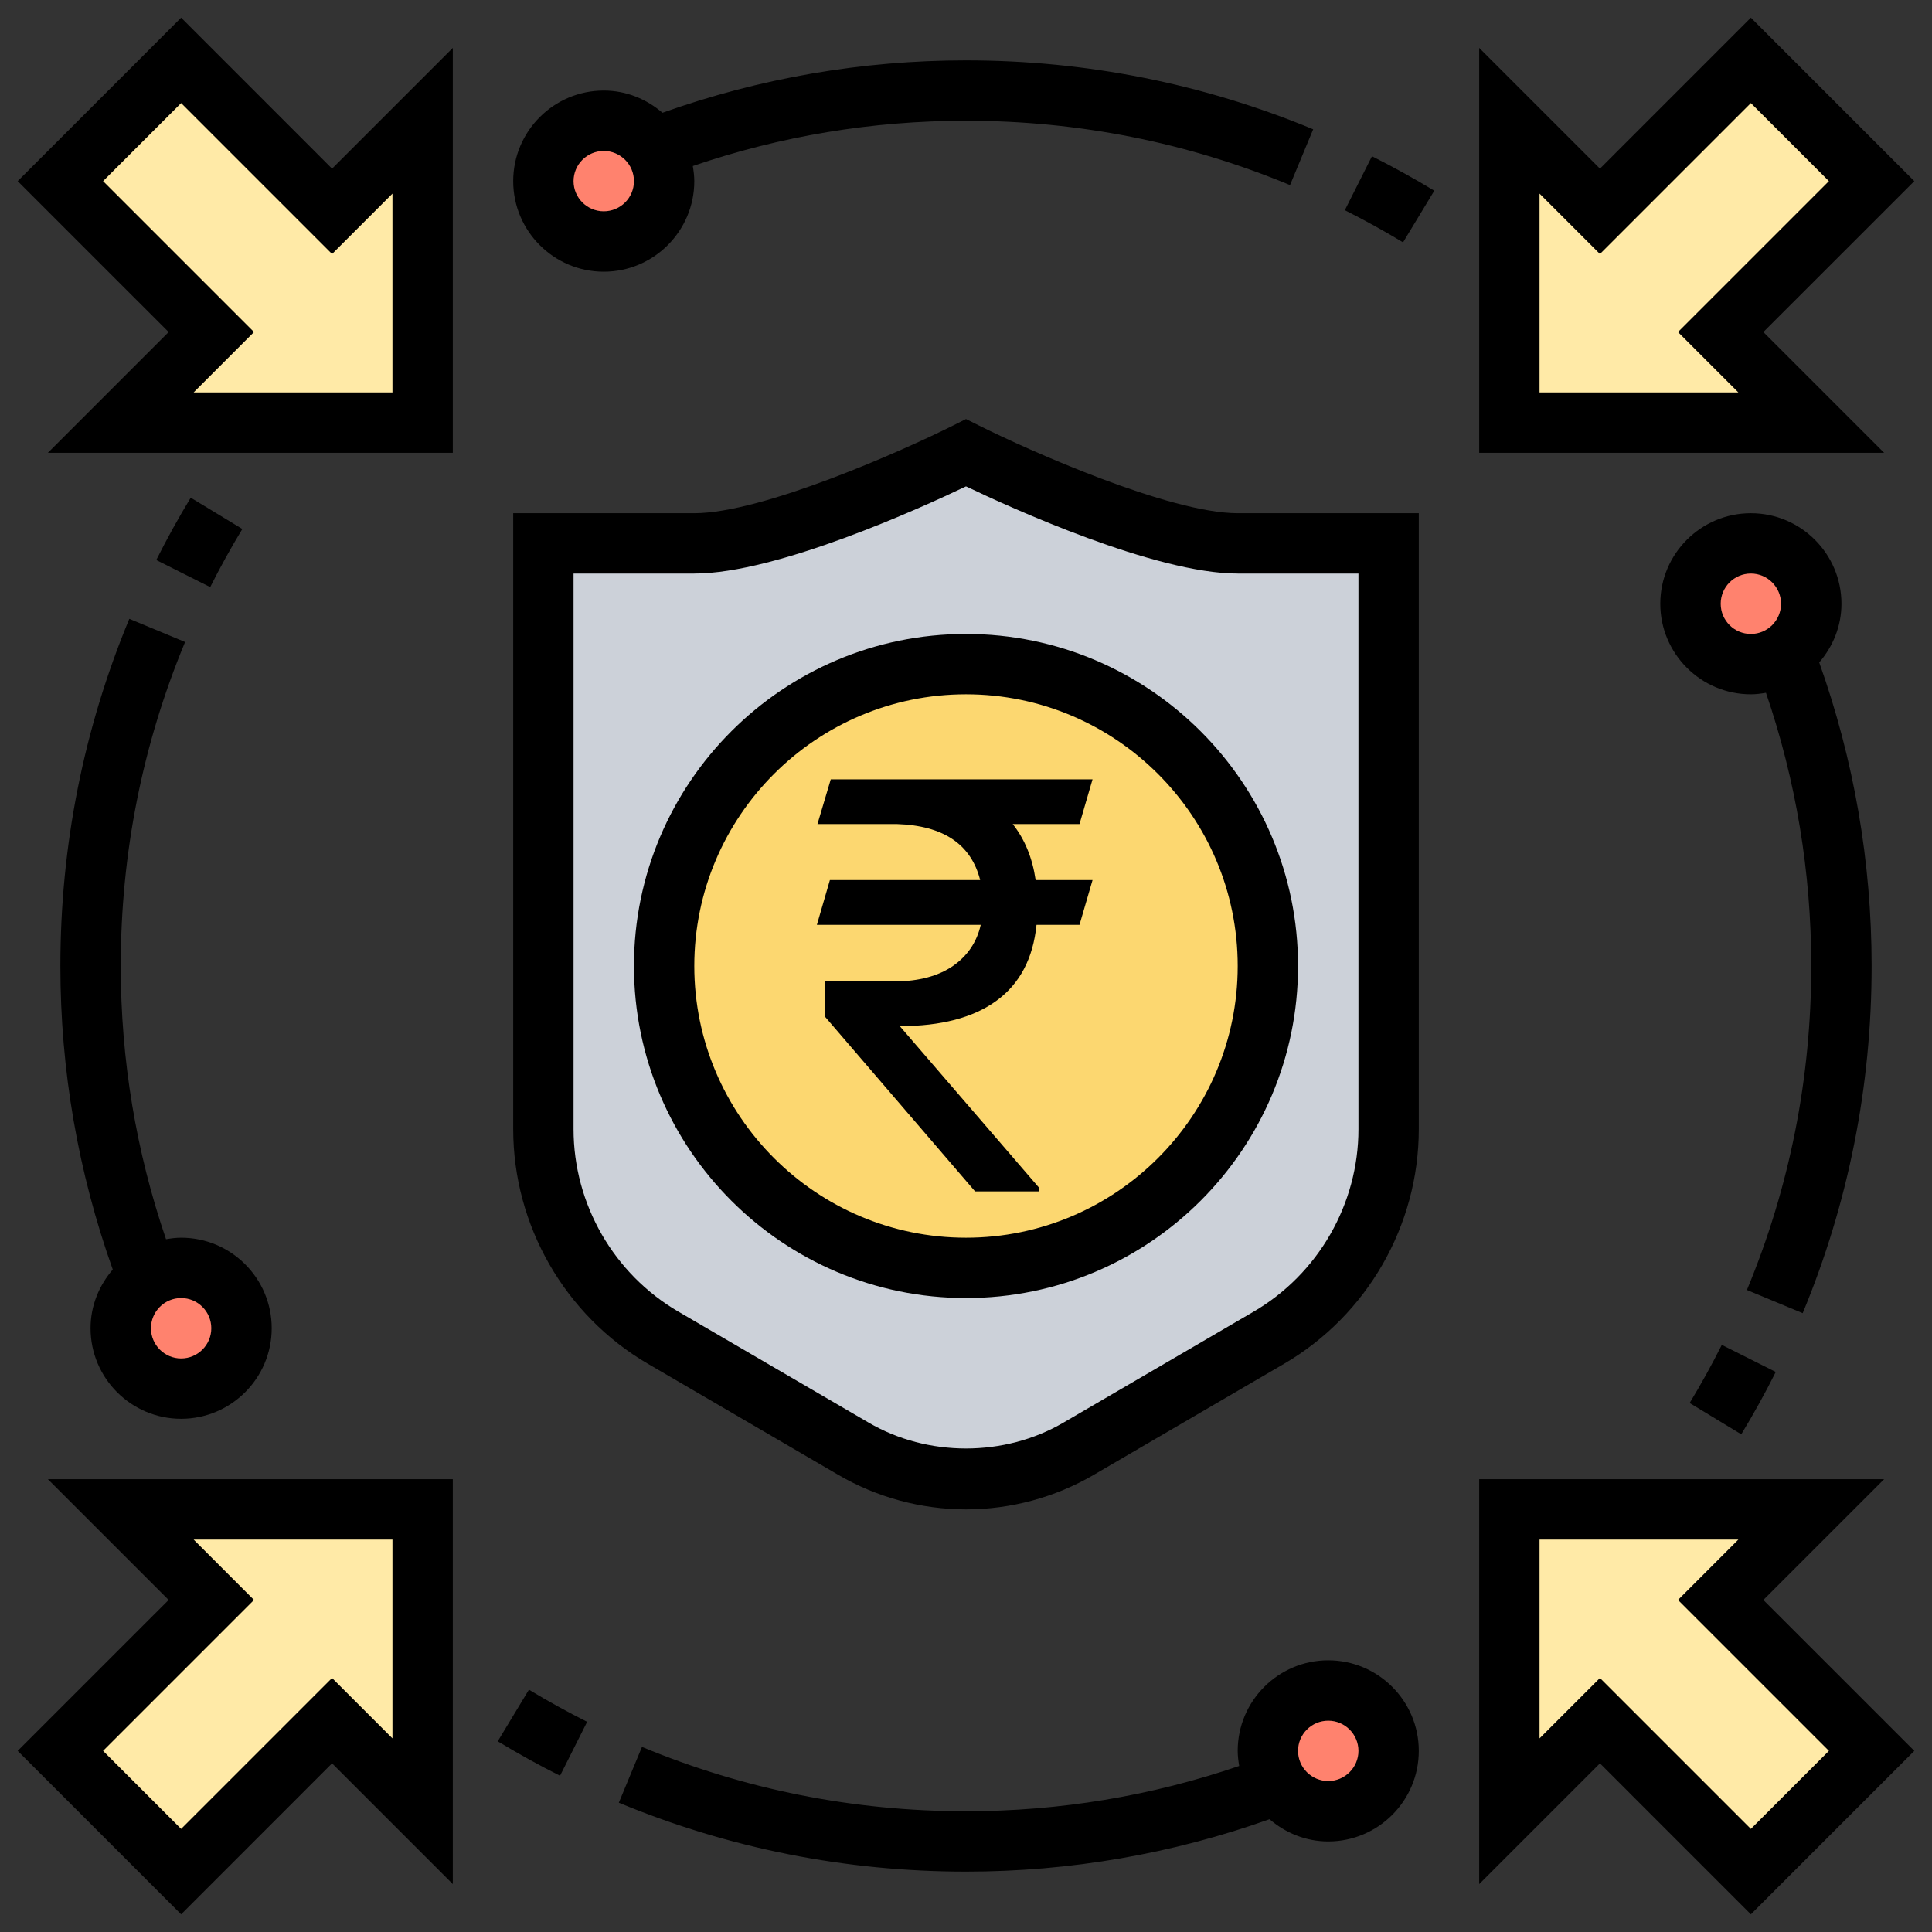 <svg width="60" height="60" viewBox="0 0 60 60" fill="none" xmlns="http://www.w3.org/2000/svg">
<rect x="0" y="0" width="60" height="60" fill="#333333" stroke="none"/>
<path d="M13.125 46.875V56.25L10.312 53.438L5.625 58.125L1.875 54.375L6.562 49.688L3.75 46.875H13.125Z" fill="#FFEAA7"/>
<path d="M13.125 3.75V13.125H3.75L6.562 10.312L1.875 5.625L5.625 1.875L10.312 6.562L13.125 3.75Z" fill="#FFEAA7"/>
<path d="M58.125 5.625L53.438 10.312L56.25 13.125H46.875V3.75L49.688 6.562L54.375 1.875L58.125 5.625Z" fill="#FFEAA7"/>
<path d="M58.125 54.375L54.375 58.125L49.688 53.438L46.875 56.25V46.875H56.25L53.438 49.688L58.125 54.375Z" fill="#FFEAA7"/>
<path d="M20.316 4.594C20.512 4.894 20.625 5.25 20.625 5.625C20.625 6.656 19.781 7.5 18.75 7.5C17.719 7.5 16.875 6.656 16.875 5.625C16.875 4.594 17.719 3.75 18.75 3.75C19.406 3.75 19.978 4.088 20.316 4.594Z" fill="#FF826E"/>
<path d="M5.625 39.375C6.656 39.375 7.5 40.219 7.5 41.25C7.5 42.281 6.656 43.125 5.625 43.125C4.594 43.125 3.75 42.281 3.75 41.25C3.75 40.594 4.088 40.022 4.594 39.684C4.894 39.487 5.25 39.375 5.625 39.375Z" fill="#FF826E"/>
<path d="M41.25 52.5C42.281 52.5 43.125 53.344 43.125 54.375C43.125 55.406 42.281 56.25 41.25 56.25C40.594 56.25 40.022 55.913 39.684 55.406C39.487 55.106 39.375 54.75 39.375 54.375C39.375 53.344 40.219 52.5 41.25 52.5Z" fill="#FF826E"/>
<path d="M54.375 16.875C55.406 16.875 56.25 17.719 56.25 18.75C56.25 19.406 55.913 19.978 55.406 20.316C55.106 20.512 54.75 20.625 54.375 20.625C53.344 20.625 52.5 19.781 52.5 18.75C52.5 17.719 53.344 16.875 54.375 16.875Z" fill="#FF826E"/>
<path d="M43.125 16.875V35.072C43.125 37.734 41.709 40.2 39.403 41.55L33.497 44.991C32.438 45.609 31.228 45.938 30 45.938C28.772 45.938 27.562 45.609 26.503 44.991L20.597 41.55C18.291 40.2 16.875 37.734 16.875 35.072V16.875H21.562L30 14.062C30 14.062 35.625 16.875 38.438 16.875C41.25 16.875 43.125 16.875 43.125 16.875Z" fill="#CCD1D9"/>
<path d="M30 39.375C35.178 39.375 39.375 35.178 39.375 30C39.375 24.822 35.178 20.625 30 20.625C24.822 20.625 20.625 24.822 20.625 30C20.625 35.178 24.822 39.375 30 39.375Z" fill="#FCD770"/>
<path d="M30 19.688C24.314 19.688 19.688 24.314 19.688 30C19.688 35.686 24.314 40.312 30 40.312C35.686 40.312 40.312 35.686 40.312 30C40.312 24.314 35.686 19.688 30 19.688ZM30 38.438C25.348 38.438 21.562 34.653 21.562 30C21.562 25.347 25.348 21.562 30 21.562C34.652 21.562 38.438 25.347 38.438 30C38.438 34.653 34.652 38.438 30 38.438Z" fill="black"/>
<path d="M30.419 13.223L30 13.014L29.581 13.224C28.072 13.978 23.689 15.938 21.562 15.938H15.938V35.067C15.938 38.056 17.542 40.85 20.123 42.355L26.032 45.802C27.235 46.504 28.608 46.875 30 46.875C31.392 46.875 32.765 46.504 33.967 45.803L39.876 42.355C42.458 40.85 44.062 38.057 44.062 35.067V15.938H38.438C36.314 15.938 31.929 13.978 30.419 13.223ZM42.188 35.067C42.188 37.392 40.94 39.564 38.932 40.735L33.023 44.183C31.191 45.251 28.81 45.252 26.978 44.182L21.069 40.735C19.06 39.564 17.812 37.393 17.812 35.067V17.812H21.562C24.127 17.812 28.605 15.772 30 15.105C31.395 15.772 35.873 17.812 38.438 17.812H42.188V35.067Z" fill="black"/>
<path d="M54.763 10.312L59.451 5.625L54.375 0.549L49.688 5.237L45.938 1.487V14.062H58.513L54.763 10.312ZM47.812 12.188V6.013L49.688 7.888L54.375 3.201L56.799 5.625L52.112 10.312L53.987 12.188H47.812Z" fill="black"/>
<path d="M5.625 0.549L0.549 5.625L5.237 10.312L1.487 14.062H14.062V1.487L10.312 5.237L5.625 0.549ZM12.188 12.188H6.013L7.888 10.312L3.201 5.625L5.625 3.201L10.312 7.888L12.188 6.013V12.188Z" fill="black"/>
<path d="M5.237 49.688L0.549 54.375L5.625 59.451L10.312 54.763L14.062 58.513V45.938H1.487L5.237 49.688ZM12.188 47.812V53.987L10.312 52.112L5.625 56.799L3.201 54.375L7.888 49.688L6.013 47.812H12.188Z" fill="black"/>
<path d="M58.513 45.938H45.938V58.513L49.688 54.763L54.375 59.451L59.451 54.375L54.763 49.688L58.513 45.938ZM56.799 54.375L54.375 56.799L49.688 52.112L47.812 53.987V47.812H53.987L52.112 49.688L56.799 54.375Z" fill="black"/>
<path d="M52.474 43.572L54.077 44.544C54.457 43.918 54.818 43.267 55.148 42.608L53.472 41.767C53.164 42.381 52.828 42.988 52.474 43.572Z" fill="black"/>
<path d="M58.125 30C58.125 26.76 57.574 23.593 56.498 20.573C56.922 20.081 57.188 19.449 57.188 18.75C57.188 17.199 55.926 15.938 54.375 15.938C52.824 15.938 51.562 17.199 51.562 18.75C51.562 20.301 52.824 21.562 54.375 21.562C54.535 21.562 54.691 21.541 54.844 21.515C55.775 24.238 56.25 27.087 56.25 30C56.25 33.487 55.578 36.872 54.252 40.062L55.984 40.782C57.404 37.362 58.125 33.734 58.125 30ZM53.438 18.75C53.438 18.233 53.858 17.812 54.375 17.812C54.892 17.812 55.312 18.233 55.312 18.75C55.312 19.267 54.892 19.688 54.375 19.688C53.858 19.688 53.438 19.267 53.438 18.75Z" fill="black"/>
<path d="M41.765 6.528C42.379 6.836 42.987 7.173 43.573 7.526L44.544 5.922C43.916 5.543 43.265 5.183 42.608 4.852L41.765 6.528Z" fill="black"/>
<path d="M18.75 8.438C20.301 8.438 21.562 7.176 21.562 5.625C21.562 5.465 21.541 5.31 21.516 5.156C24.239 4.225 27.088 3.75 30 3.75C33.486 3.75 36.872 4.422 40.063 5.748L40.782 4.015C37.362 2.596 33.734 1.875 30 1.875C26.761 1.875 23.594 2.427 20.573 3.502C20.081 3.078 19.449 2.812 18.75 2.812C17.199 2.812 15.938 4.074 15.938 5.625C15.938 7.176 17.199 8.438 18.75 8.438ZM18.75 4.688C19.267 4.688 19.688 5.107 19.688 5.625C19.688 6.143 19.267 6.562 18.75 6.562C18.233 6.562 17.812 6.143 17.812 5.625C17.812 5.107 18.233 4.688 18.75 4.688Z" fill="black"/>
<path d="M7.526 16.428L5.923 15.456C5.543 16.082 5.183 16.733 4.853 17.392L6.528 18.233C6.836 17.619 7.172 17.012 7.526 16.428Z" fill="black"/>
<path d="M1.875 30C1.875 33.24 2.426 36.407 3.502 39.427C3.078 39.919 2.812 40.551 2.812 41.25C2.812 42.801 4.074 44.062 5.625 44.062C7.176 44.062 8.438 42.801 8.438 41.25C8.438 39.699 7.176 38.438 5.625 38.438C5.465 38.438 5.309 38.459 5.156 38.485C4.225 35.762 3.75 32.913 3.75 30C3.75 26.513 4.422 23.128 5.748 19.938L4.016 19.218C2.596 22.638 1.875 26.266 1.875 30ZM6.562 41.25C6.562 41.767 6.142 42.188 5.625 42.188C5.108 42.188 4.688 41.767 4.688 41.25C4.688 40.733 5.108 40.312 5.625 40.312C6.142 40.312 6.562 40.733 6.562 41.25Z" fill="black"/>
<path d="M15.457 54.078C16.084 54.458 16.735 54.818 17.392 55.148L18.234 53.473C17.62 53.165 17.012 52.828 16.426 52.475L15.457 54.078Z" fill="black"/>
<path d="M41.25 51.562C39.699 51.562 38.438 52.824 38.438 54.375C38.438 54.535 38.459 54.69 38.484 54.844C35.761 55.775 32.912 56.25 30 56.25C26.514 56.25 23.128 55.578 19.937 54.252L19.218 55.985C22.638 57.404 26.266 58.125 30 58.125C33.239 58.125 36.406 57.573 39.427 56.498C39.919 56.922 40.551 57.188 41.25 57.188C42.801 57.188 44.062 55.926 44.062 54.375C44.062 52.824 42.801 51.562 41.25 51.562ZM41.25 55.312C40.733 55.312 40.312 54.892 40.312 54.375C40.312 53.858 40.733 53.438 41.25 53.438C41.767 53.438 42.188 53.858 42.188 54.375C42.188 54.892 41.767 55.312 41.25 55.312Z" fill="black"/>
<path d="M33.525 25.592H31.451C31.826 26.066 32.063 26.646 32.163 27.332H33.93L33.525 28.721H32.19C32.084 29.764 31.671 30.549 30.95 31.076C30.23 31.604 29.227 31.867 27.944 31.867L32.277 36.895V37H30.282L25.624 31.577L25.615 30.479H27.804C28.536 30.473 29.131 30.314 29.588 30.004C30.045 29.688 30.335 29.26 30.458 28.721H25.369L25.773 27.332H30.44C30.159 26.219 29.298 25.639 27.857 25.592H25.387L25.8 24.203H33.93L33.525 25.592Z" fill="black"/>
</svg>
